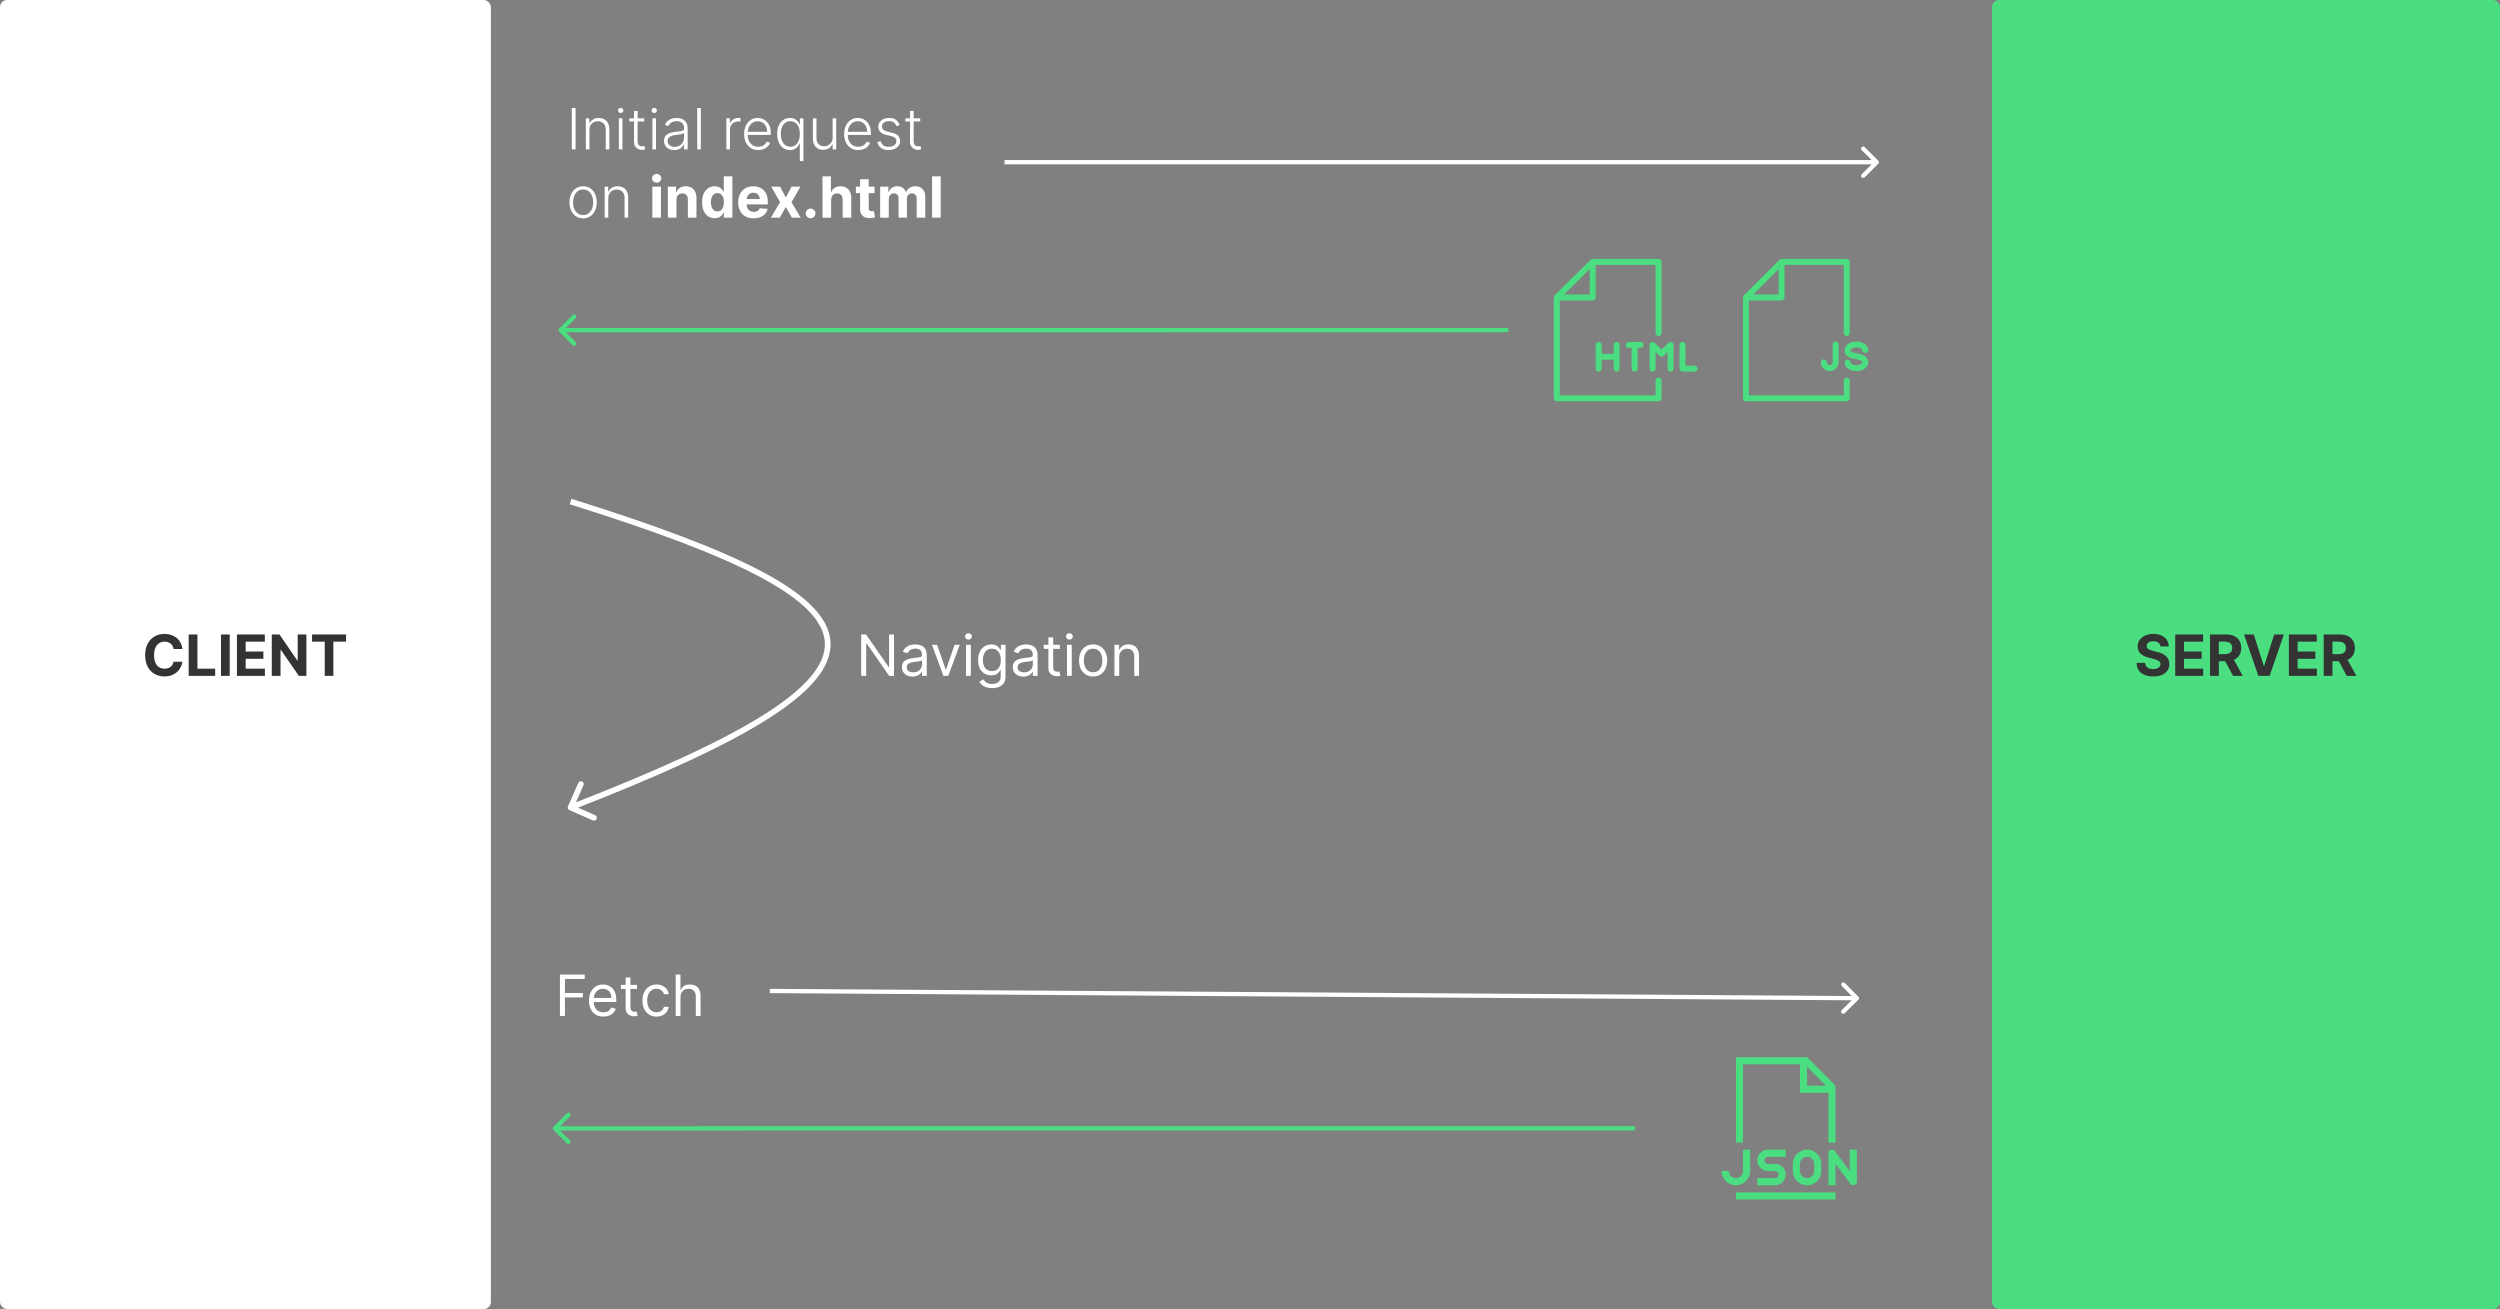 <svg width="1757" height="920" viewBox="0 0 1757 920" fill="none" xmlns="http://www.w3.org/2000/svg">
<rect x="0" y="0" width="1757" height="920" fill="#808080" stroke="none"/>
<rect x="1400" width="357" height="920" rx="5" fill="#4ADE80"/>
<path d="M1518.31 454.276C1518.2 453.13 1517.71 452.24 1516.85 451.605C1515.98 450.971 1514.82 450.653 1513.34 450.653C1512.33 450.653 1511.49 450.795 1510.8 451.08C1510.1 451.354 1509.57 451.738 1509.2 452.23C1508.84 452.723 1508.66 453.281 1508.66 453.906C1508.65 454.427 1508.75 454.882 1508.99 455.27C1509.24 455.658 1509.57 455.994 1510 456.278C1510.43 456.553 1510.92 456.795 1511.48 457.003C1512.04 457.202 1512.63 457.372 1513.27 457.514L1515.88 458.139C1517.15 458.423 1518.31 458.802 1519.38 459.276C1520.44 459.749 1521.35 460.331 1522.13 461.023C1522.91 461.714 1523.51 462.528 1523.93 463.466C1524.37 464.403 1524.59 465.478 1524.6 466.69C1524.59 468.471 1524.14 470.014 1523.24 471.321C1522.35 472.618 1521.06 473.627 1519.38 474.347C1517.7 475.057 1515.68 475.412 1513.31 475.412C1510.96 475.412 1508.92 475.052 1507.17 474.332C1505.44 473.613 1504.09 472.547 1503.11 471.136C1502.14 469.716 1501.64 467.959 1501.59 465.866H1507.54C1507.61 466.842 1507.89 467.656 1508.38 468.31C1508.88 468.954 1509.55 469.441 1510.38 469.773C1511.23 470.095 1512.18 470.256 1513.24 470.256C1514.28 470.256 1515.18 470.104 1515.95 469.801C1516.73 469.498 1517.33 469.077 1517.76 468.537C1518.18 467.997 1518.39 467.377 1518.39 466.676C1518.39 466.023 1518.2 465.473 1517.81 465.028C1517.43 464.583 1516.88 464.205 1516.14 463.892C1515.41 463.58 1514.51 463.295 1513.45 463.04L1510.28 462.244C1507.83 461.648 1505.89 460.715 1504.47 459.446C1503.05 458.177 1502.35 456.468 1502.36 454.318C1502.35 452.557 1502.82 451.018 1503.76 449.702C1504.72 448.385 1506.03 447.358 1507.7 446.619C1509.37 445.881 1511.26 445.511 1513.38 445.511C1515.54 445.511 1517.42 445.881 1519.03 446.619C1520.65 447.358 1521.91 448.385 1522.81 449.702C1523.71 451.018 1524.18 452.543 1524.2 454.276H1518.31ZM1528.74 475V445.909H1548.34V450.98H1534.89V457.912H1547.33V462.983H1534.89V469.929H1548.4V475H1528.74ZM1553.23 475V445.909H1564.71C1566.91 445.909 1568.78 446.302 1570.33 447.088C1571.9 447.865 1573.08 448.968 1573.9 450.398C1574.72 451.818 1575.13 453.49 1575.13 455.412C1575.13 457.344 1574.72 459.006 1573.88 460.398C1573.05 461.78 1571.84 462.841 1570.26 463.58C1568.69 464.318 1566.79 464.688 1564.55 464.688H1556.87V459.744H1563.56C1564.73 459.744 1565.71 459.583 1566.48 459.261C1567.26 458.939 1567.84 458.456 1568.22 457.812C1568.61 457.169 1568.8 456.368 1568.8 455.412C1568.8 454.446 1568.61 453.632 1568.22 452.969C1567.84 452.306 1567.26 451.804 1566.47 451.463C1565.69 451.113 1564.71 450.938 1563.53 450.938H1559.38V475H1553.23ZM1568.94 461.761L1576.17 475H1569.38L1562.31 461.761H1568.94ZM1583.96 445.909L1590.99 468.011H1591.26L1598.3 445.909H1605.12L1595.09 475H1587.17L1577.12 445.909H1583.96ZM1608.62 475V445.909H1628.22V450.98H1614.77V457.912H1627.22V462.983H1614.77V469.929H1628.28V475H1608.62ZM1633.11 475V445.909H1644.59C1646.79 445.909 1648.66 446.302 1650.22 447.088C1651.78 447.865 1652.97 448.968 1653.78 450.398C1654.61 451.818 1655.02 453.49 1655.02 455.412C1655.02 457.344 1654.6 459.006 1653.77 460.398C1652.93 461.78 1651.73 462.841 1650.15 463.58C1648.57 464.318 1646.67 464.688 1644.44 464.688H1636.75V459.744H1643.44C1644.62 459.744 1645.59 459.583 1646.37 459.261C1647.14 458.939 1647.72 458.456 1648.1 457.812C1648.49 457.169 1648.68 456.368 1648.68 455.412C1648.68 454.446 1648.49 453.632 1648.1 452.969C1647.72 452.306 1647.14 451.804 1646.35 451.463C1645.58 451.113 1644.6 450.938 1643.41 450.938H1639.26V475H1633.11ZM1648.82 461.761L1656.05 475H1649.26L1642.19 461.761H1648.82Z" fill="#333333"/>
<rect width="345" height="920" rx="5" fill="white"/>
<path d="M128.196 456.094H121.974C121.861 455.289 121.629 454.574 121.278 453.949C120.928 453.314 120.478 452.775 119.929 452.33C119.38 451.884 118.745 451.544 118.026 451.307C117.315 451.07 116.544 450.952 115.71 450.952C114.205 450.952 112.893 451.326 111.776 452.074C110.658 452.812 109.792 453.892 109.176 455.312C108.561 456.723 108.253 458.437 108.253 460.455C108.253 462.528 108.561 464.271 109.176 465.682C109.801 467.093 110.672 468.158 111.79 468.878C112.907 469.598 114.2 469.957 115.668 469.957C116.491 469.957 117.254 469.848 117.955 469.631C118.665 469.413 119.295 469.096 119.844 468.679C120.393 468.253 120.848 467.737 121.207 467.131C121.577 466.525 121.832 465.833 121.974 465.057L128.196 465.085C128.035 466.42 127.633 467.708 126.989 468.949C126.354 470.18 125.497 471.283 124.418 472.259C123.348 473.224 122.069 473.991 120.582 474.56C119.105 475.118 117.434 475.398 115.568 475.398C112.973 475.398 110.653 474.811 108.608 473.636C106.572 472.462 104.962 470.762 103.778 468.537C102.604 466.312 102.017 463.617 102.017 460.455C102.017 457.282 102.614 454.583 103.807 452.358C105 450.133 106.619 448.437 108.665 447.273C110.71 446.098 113.011 445.511 115.568 445.511C117.254 445.511 118.816 445.748 120.256 446.222C121.705 446.695 122.988 447.386 124.105 448.295C125.223 449.195 126.132 450.298 126.832 451.605C127.543 452.912 127.997 454.408 128.196 456.094ZM132.607 475V445.909H138.757V469.929H151.229V475H132.607ZM161.452 445.909V475H155.302V445.909H161.452ZM166.513 475V445.909H186.115V450.98H172.663V457.912H185.107V462.983H172.663V469.929H186.172V475H166.513ZM215.337 445.909V475H210.025L197.369 456.69H197.156V475H191.005V445.909H196.403L208.96 464.205H209.215V445.909H215.337ZM219.311 450.98V445.909H243.203V450.98H234.297V475H228.217V450.98H219.311Z" fill="#333333"/>
<path d="M404.52 75.909V105H401.864V75.909H404.52ZM414.257 91.364V105H411.729V83.182H414.186V86.605H414.413C414.925 85.488 415.72 84.593 416.8 83.921C417.889 83.239 419.233 82.898 420.834 82.898C422.302 82.898 423.589 83.206 424.697 83.821C425.815 84.427 426.681 85.322 427.297 86.506C427.922 87.689 428.234 89.143 428.234 90.867V105H425.706V91.023C425.706 89.233 425.204 87.817 424.2 86.776C423.206 85.734 421.871 85.213 420.195 85.213C419.049 85.213 418.031 85.459 417.141 85.952C416.25 86.444 415.545 87.154 415.024 88.082C414.513 89.001 414.257 90.095 414.257 91.364ZM434.921 105V83.182H437.464V105H434.921ZM436.214 79.432C435.693 79.432 435.248 79.257 434.879 78.906C434.509 78.546 434.325 78.115 434.325 77.614C434.325 77.112 434.509 76.686 434.879 76.335C435.248 75.975 435.693 75.796 436.214 75.796C436.735 75.796 437.18 75.975 437.549 76.335C437.918 76.686 438.103 77.112 438.103 77.614C438.103 78.115 437.918 78.546 437.549 78.906C437.18 79.257 436.735 79.432 436.214 79.432ZM452.744 83.182V85.383H442.332V83.182H452.744ZM445.585 77.954H448.128V99.304C448.128 100.213 448.284 100.928 448.597 101.449C448.909 101.96 449.316 102.325 449.818 102.543C450.32 102.751 450.855 102.855 451.423 102.855C451.755 102.855 452.039 102.836 452.276 102.798C452.512 102.751 452.721 102.704 452.901 102.656L453.44 104.943C453.194 105.038 452.891 105.123 452.531 105.199C452.171 105.284 451.726 105.327 451.196 105.327C450.268 105.327 449.373 105.123 448.511 104.716C447.659 104.309 446.958 103.703 446.409 102.898C445.86 102.093 445.585 101.094 445.585 99.901V77.954ZM458.515 105V83.182H461.058V105H458.515ZM459.808 79.432C459.287 79.432 458.842 79.257 458.472 78.906C458.103 78.546 457.918 78.115 457.918 77.614C457.918 77.112 458.103 76.686 458.472 76.335C458.842 75.975 459.287 75.796 459.808 75.796C460.328 75.796 460.773 75.975 461.143 76.335C461.512 76.686 461.697 77.112 461.697 77.614C461.697 78.115 461.512 78.546 461.143 78.906C460.773 79.257 460.328 79.432 459.808 79.432ZM473.838 105.497C472.522 105.497 471.319 105.241 470.23 104.73C469.141 104.209 468.275 103.461 467.631 102.486C466.987 101.501 466.665 100.308 466.665 98.906C466.665 97.827 466.868 96.918 467.276 96.179C467.683 95.44 468.26 94.834 469.009 94.361C469.757 93.887 470.642 93.513 471.665 93.239C472.688 92.964 473.814 92.751 475.045 92.599C476.267 92.448 477.299 92.315 478.142 92.202C478.994 92.088 479.643 91.908 480.088 91.662C480.533 91.416 480.756 91.018 480.756 90.469V89.957C480.756 88.471 480.311 87.301 479.42 86.449C478.54 85.587 477.271 85.156 475.614 85.156C474.042 85.156 472.759 85.502 471.764 86.193C470.779 86.885 470.088 87.699 469.69 88.636L467.29 87.77C467.782 86.577 468.464 85.625 469.335 84.915C470.206 84.195 471.182 83.679 472.261 83.367C473.341 83.044 474.435 82.883 475.543 82.883C476.376 82.883 477.242 82.992 478.142 83.21C479.051 83.428 479.894 83.807 480.67 84.347C481.447 84.877 482.077 85.62 482.56 86.577C483.043 87.524 483.284 88.726 483.284 90.185V105H480.756V101.548H480.599C480.296 102.192 479.847 102.817 479.25 103.423C478.653 104.029 477.905 104.527 477.006 104.915C476.106 105.303 475.05 105.497 473.838 105.497ZM474.179 103.182C475.524 103.182 476.688 102.884 477.673 102.287C478.658 101.69 479.416 100.9 479.946 99.915C480.486 98.921 480.756 97.827 480.756 96.633V93.48C480.566 93.66 480.249 93.821 479.804 93.963C479.368 94.105 478.862 94.233 478.284 94.347C477.716 94.451 477.148 94.541 476.58 94.617C476.011 94.692 475.5 94.758 475.045 94.815C473.814 94.967 472.763 95.204 471.892 95.526C471.021 95.847 470.353 96.293 469.889 96.861C469.425 97.419 469.193 98.139 469.193 99.02C469.193 100.346 469.667 101.373 470.614 102.102C471.561 102.822 472.749 103.182 474.179 103.182ZM492.538 75.909V105H490.01V75.909H492.538ZM510.479 105V83.182H512.936V86.534H513.121C513.556 85.436 514.314 84.55 515.393 83.878C516.482 83.196 517.714 82.855 519.087 82.855C519.295 82.855 519.527 82.86 519.783 82.869C520.038 82.879 520.251 82.888 520.422 82.898V85.469C520.308 85.45 520.109 85.421 519.825 85.383C519.541 85.346 519.233 85.327 518.902 85.327C517.766 85.327 516.752 85.568 515.862 86.051C514.982 86.525 514.286 87.183 513.774 88.026C513.263 88.868 513.007 89.829 513.007 90.909V105H510.479ZM532.893 105.455C530.857 105.455 529.096 104.981 527.609 104.034C526.123 103.078 524.972 101.757 524.158 100.071C523.353 98.376 522.95 96.425 522.95 94.219C522.95 92.022 523.353 90.071 524.158 88.367C524.972 86.653 526.094 85.312 527.524 84.347C528.964 83.371 530.625 82.883 532.51 82.883C533.694 82.883 534.835 83.101 535.933 83.537C537.032 83.963 538.017 84.621 538.888 85.511C539.768 86.392 540.464 87.505 540.976 88.849C541.487 90.185 541.743 91.766 541.743 93.594V94.844H524.697V92.614H539.158C539.158 91.212 538.874 89.953 538.305 88.835C537.747 87.708 536.965 86.818 535.962 86.165C534.967 85.511 533.817 85.185 532.51 85.185C531.127 85.185 529.911 85.554 528.859 86.293C527.808 87.031 526.984 88.007 526.388 89.219C525.801 90.431 525.502 91.757 525.493 93.196V94.531C525.493 96.264 525.791 97.779 526.388 99.077C526.994 100.365 527.851 101.364 528.959 102.074C530.067 102.784 531.378 103.139 532.893 103.139C533.926 103.139 534.83 102.978 535.607 102.656C536.393 102.334 537.051 101.903 537.581 101.364C538.121 100.814 538.528 100.213 538.803 99.56L541.203 100.341C540.872 101.259 540.327 102.107 539.57 102.884C538.821 103.66 537.884 104.285 536.757 104.759C535.64 105.223 534.352 105.455 532.893 105.455ZM562.102 113.182V100.952H561.874C561.581 101.615 561.164 102.296 560.624 102.997C560.085 103.688 559.37 104.271 558.479 104.744C557.589 105.218 556.486 105.455 555.17 105.455C553.389 105.455 551.822 104.981 550.468 104.034C549.123 103.087 548.072 101.766 547.315 100.071C546.567 98.376 546.192 96.401 546.192 94.148C546.192 91.903 546.567 89.938 547.315 88.253C548.072 86.558 549.128 85.242 550.482 84.304C551.836 83.357 553.413 82.883 555.212 82.883C556.548 82.883 557.651 83.12 558.522 83.594C559.403 84.067 560.108 84.65 560.638 85.341C561.169 86.023 561.581 86.69 561.874 87.344H562.173V83.182H564.644V113.182H562.102ZM555.468 103.139C556.879 103.139 558.082 102.756 559.076 101.989C560.07 101.212 560.828 100.147 561.349 98.793C561.879 97.429 562.144 95.867 562.144 94.105C562.144 92.363 561.884 90.824 561.363 89.489C560.842 88.144 560.085 87.093 559.09 86.335C558.105 85.568 556.898 85.185 555.468 85.185C554.01 85.185 552.779 85.582 551.775 86.378C550.771 87.164 550.013 88.229 549.502 89.574C548.991 90.919 548.735 92.429 548.735 94.105C548.735 95.8 548.996 97.329 549.516 98.693C550.037 100.057 550.799 101.141 551.803 101.946C552.807 102.741 554.029 103.139 555.468 103.139ZM585.163 96.662V83.182H587.691V105H585.163V101.378H584.964C584.452 102.495 583.643 103.428 582.535 104.176C581.427 104.915 580.073 105.284 578.472 105.284C577.08 105.284 575.844 104.981 574.765 104.375C573.685 103.759 572.838 102.86 572.222 101.676C571.607 100.492 571.299 99.039 571.299 97.315V83.182H573.827V97.159C573.827 98.864 574.329 100.237 575.333 101.278C576.337 102.311 577.625 102.827 579.197 102.827C580.182 102.827 581.129 102.59 582.038 102.116C582.947 101.643 583.695 100.952 584.282 100.043C584.869 99.124 585.163 97.997 585.163 96.662ZM603.206 105.455C601.17 105.455 599.409 104.981 597.922 104.034C596.435 103.078 595.285 101.757 594.47 100.071C593.665 98.376 593.263 96.425 593.263 94.219C593.263 92.022 593.665 90.071 594.47 88.367C595.285 86.653 596.407 85.312 597.837 84.347C599.276 83.371 600.938 82.883 602.822 82.883C604.006 82.883 605.147 83.101 606.246 83.537C607.344 83.963 608.329 84.621 609.2 85.511C610.081 86.392 610.777 87.505 611.288 88.849C611.8 90.185 612.055 91.766 612.055 93.594V94.844H595.01V92.614H609.47C609.47 91.212 609.186 89.953 608.618 88.835C608.059 87.708 607.278 86.818 606.274 86.165C605.28 85.511 604.129 85.185 602.822 85.185C601.44 85.185 600.223 85.554 599.172 86.293C598.121 87.031 597.297 88.007 596.7 89.219C596.113 90.431 595.815 91.757 595.805 93.196V94.531C595.805 96.264 596.104 97.779 596.7 99.077C597.306 100.365 598.163 101.364 599.271 102.074C600.379 102.784 601.691 103.139 603.206 103.139C604.238 103.139 605.143 102.978 605.919 102.656C606.705 102.334 607.363 101.903 607.893 101.364C608.433 100.814 608.84 100.213 609.115 99.56L611.516 100.341C611.184 101.259 610.64 102.107 609.882 102.884C609.134 103.66 608.196 104.285 607.07 104.759C605.952 105.223 604.664 105.455 603.206 105.455ZM632.286 87.969L629.971 88.622C629.744 87.969 629.422 87.377 629.005 86.847C628.588 86.316 628.044 85.895 627.371 85.582C626.709 85.27 625.885 85.114 624.9 85.114C623.423 85.114 622.21 85.464 621.263 86.165C620.317 86.865 619.843 87.77 619.843 88.878C619.843 89.815 620.165 90.578 620.809 91.165C621.462 91.742 622.466 92.202 623.82 92.543L627.116 93.352C628.943 93.797 630.312 94.503 631.221 95.469C632.139 96.435 632.599 97.647 632.599 99.105C632.599 100.336 632.258 101.43 631.576 102.386C630.894 103.343 629.942 104.096 628.721 104.645C627.509 105.185 626.103 105.455 624.502 105.455C622.371 105.455 620.615 104.976 619.232 104.02C617.85 103.054 616.964 101.662 616.576 99.844L619.005 99.247C619.317 100.545 619.928 101.525 620.837 102.188C621.756 102.85 622.963 103.182 624.46 103.182C626.136 103.182 627.476 102.808 628.479 102.06C629.483 101.302 629.985 100.355 629.985 99.219C629.985 98.338 629.692 97.599 629.104 97.003C628.517 96.397 627.627 95.952 626.434 95.668L622.869 94.815C620.975 94.361 619.573 93.641 618.664 92.656C617.755 91.671 617.3 90.45 617.3 88.992C617.3 87.789 617.627 86.733 618.281 85.824C618.934 84.905 619.834 84.186 620.979 83.665C622.125 83.144 623.432 82.883 624.9 82.883C626.898 82.883 628.494 83.338 629.687 84.247C630.889 85.147 631.756 86.387 632.286 87.969ZM646.729 83.182V85.383H636.317V83.182H646.729ZM639.57 77.954H642.112V99.304C642.112 100.213 642.268 100.928 642.581 101.449C642.893 101.96 643.301 102.325 643.803 102.543C644.304 102.751 644.839 102.855 645.408 102.855C645.739 102.855 646.023 102.836 646.26 102.798C646.497 102.751 646.705 102.704 646.885 102.656L647.425 104.943C647.179 105.038 646.875 105.123 646.516 105.199C646.156 105.284 645.711 105.327 645.18 105.327C644.252 105.327 643.357 105.123 642.496 104.716C641.643 104.309 640.943 103.703 640.393 102.898C639.844 102.093 639.57 101.094 639.57 99.901V77.954ZM409.818 153.455C407.934 153.455 406.267 152.976 404.818 152.02C403.379 151.063 402.252 149.742 401.438 148.057C400.623 146.362 400.216 144.406 400.216 142.19C400.216 139.955 400.623 137.991 401.438 136.295C402.252 134.591 403.379 133.265 404.818 132.318C406.267 131.362 407.934 130.884 409.818 130.884C411.703 130.884 413.365 131.362 414.804 132.318C416.243 133.275 417.37 134.6 418.185 136.295C419.009 137.991 419.42 139.955 419.42 142.19C419.42 144.406 419.013 146.362 418.199 148.057C417.384 149.742 416.253 151.063 414.804 152.02C413.365 152.976 411.703 153.455 409.818 153.455ZM409.818 151.139C411.333 151.139 412.616 150.732 413.668 149.918C414.719 149.103 415.514 148.019 416.054 146.665C416.603 145.311 416.878 143.819 416.878 142.19C416.878 140.562 416.603 139.065 416.054 137.702C415.514 136.338 414.719 135.244 413.668 134.42C412.616 133.597 411.333 133.185 409.818 133.185C408.313 133.185 407.029 133.597 405.969 134.42C404.918 135.244 404.117 136.338 403.568 137.702C403.028 139.065 402.759 140.562 402.759 142.19C402.759 143.819 403.028 145.311 403.568 146.665C404.117 148.019 404.918 149.103 405.969 149.918C407.02 150.732 408.303 151.139 409.818 151.139ZM427.499 139.364V153H424.971V131.182H427.428V134.605H427.656C428.167 133.488 428.962 132.593 430.042 131.92C431.131 131.239 432.476 130.898 434.076 130.898C435.544 130.898 436.832 131.205 437.94 131.821C439.057 132.427 439.924 133.322 440.539 134.506C441.164 135.689 441.477 137.143 441.477 138.866V153H438.948V139.023C438.948 137.233 438.446 135.817 437.442 134.776C436.448 133.734 435.113 133.213 433.437 133.213C432.291 133.213 431.273 133.459 430.383 133.952C429.493 134.444 428.787 135.154 428.266 136.082C427.755 137.001 427.499 138.095 427.499 139.364ZM458.462 153V131.182H464.513V153H458.462ZM461.501 128.369C460.602 128.369 459.83 128.071 459.186 127.474C458.552 126.868 458.234 126.144 458.234 125.301C458.234 124.468 458.552 123.753 459.186 123.156C459.83 122.55 460.602 122.247 461.501 122.247C462.401 122.247 463.168 122.55 463.803 123.156C464.446 123.753 464.768 124.468 464.768 125.301C464.768 126.144 464.446 126.868 463.803 127.474C463.168 128.071 462.401 128.369 461.501 128.369ZM475.411 140.386V153H469.36V131.182H475.127V135.031H475.383C475.866 133.762 476.675 132.759 477.812 132.02C478.948 131.272 480.326 130.898 481.945 130.898C483.46 130.898 484.781 131.229 485.908 131.892C487.035 132.555 487.911 133.502 488.536 134.733C489.161 135.955 489.474 137.413 489.474 139.108V153H483.423V140.188C483.432 138.852 483.091 137.811 482.4 137.062C481.709 136.305 480.757 135.926 479.545 135.926C478.73 135.926 478.011 136.101 477.386 136.452C476.77 136.802 476.287 137.313 475.937 137.986C475.596 138.649 475.421 139.449 475.411 140.386ZM502.283 153.355C500.625 153.355 499.125 152.929 497.78 152.077C496.445 151.215 495.384 149.951 494.598 148.284C493.821 146.608 493.433 144.553 493.433 142.119C493.433 139.619 493.836 137.541 494.641 135.884C495.446 134.217 496.516 132.972 497.851 132.148C499.196 131.314 500.668 130.898 502.268 130.898C503.49 130.898 504.508 131.106 505.322 131.523C506.146 131.93 506.809 132.441 507.311 133.057C507.822 133.663 508.211 134.259 508.476 134.847H508.661V123.909H514.697V153H508.732V149.506H508.476C508.192 150.112 507.789 150.713 507.268 151.31C506.757 151.897 506.089 152.384 505.266 152.773C504.451 153.161 503.457 153.355 502.283 153.355ZM504.2 148.54C505.176 148.54 506 148.275 506.672 147.744C507.354 147.205 507.875 146.452 508.234 145.486C508.604 144.52 508.788 143.388 508.788 142.091C508.788 140.794 508.608 139.667 508.249 138.71C507.889 137.754 507.368 137.015 506.686 136.494C506.004 135.973 505.176 135.713 504.2 135.713C503.206 135.713 502.368 135.983 501.686 136.523C501.004 137.062 500.488 137.811 500.138 138.767C499.787 139.723 499.612 140.831 499.612 142.091C499.612 143.36 499.787 144.482 500.138 145.457C500.498 146.423 501.014 147.181 501.686 147.73C502.368 148.27 503.206 148.54 504.2 148.54ZM529.616 153.426C527.371 153.426 525.44 152.972 523.82 152.062C522.21 151.144 520.97 149.847 520.099 148.17C519.228 146.485 518.792 144.491 518.792 142.19C518.792 139.946 519.228 137.976 520.099 136.281C520.97 134.586 522.196 133.265 523.778 132.318C525.369 131.371 527.234 130.898 529.374 130.898C530.814 130.898 532.154 131.13 533.394 131.594C534.644 132.048 535.733 132.735 536.661 133.653C537.599 134.572 538.328 135.727 538.849 137.119C539.37 138.502 539.63 140.121 539.63 141.977V143.639H521.207V139.889H533.934C533.934 139.018 533.745 138.246 533.366 137.574C532.987 136.902 532.461 136.376 531.789 135.997C531.126 135.609 530.354 135.415 529.474 135.415C528.555 135.415 527.741 135.628 527.031 136.054C526.33 136.471 525.781 137.034 525.383 137.744C524.985 138.445 524.781 139.226 524.772 140.088V143.653C524.772 144.733 524.971 145.666 525.369 146.452C525.776 147.238 526.349 147.844 527.087 148.27C527.826 148.696 528.702 148.909 529.715 148.909C530.388 148.909 531.003 148.814 531.562 148.625C532.121 148.436 532.599 148.152 532.996 147.773C533.394 147.394 533.697 146.93 533.906 146.381L539.502 146.75C539.218 148.095 538.636 149.269 537.755 150.273C536.884 151.267 535.757 152.044 534.374 152.602C533.001 153.152 531.415 153.426 529.616 153.426ZM548.245 131.182L552.251 138.81L556.356 131.182H562.563L556.242 142.091L562.734 153H556.555L552.251 145.457L548.018 153H541.768L548.245 142.091L541.995 131.182H548.245ZM569.694 153.369C568.756 153.369 567.951 153.038 567.279 152.375C566.616 151.703 566.285 150.898 566.285 149.96C566.285 149.032 566.616 148.237 567.279 147.574C567.951 146.911 568.756 146.58 569.694 146.58C570.603 146.58 571.398 146.911 572.08 147.574C572.762 148.237 573.103 149.032 573.103 149.96C573.103 150.585 572.942 151.158 572.62 151.679C572.308 152.19 571.896 152.602 571.384 152.915C570.873 153.218 570.309 153.369 569.694 153.369ZM584.122 140.386V153H578.071V123.909H583.952V135.031H584.207C584.7 133.743 585.495 132.735 586.594 132.006C587.692 131.267 589.07 130.898 590.727 130.898C592.242 130.898 593.563 131.229 594.69 131.892C595.827 132.545 596.707 133.488 597.332 134.719C597.967 135.94 598.279 137.403 598.27 139.108V153H592.219V140.188C592.228 138.843 591.887 137.796 591.196 137.048C590.514 136.3 589.558 135.926 588.327 135.926C587.503 135.926 586.774 136.101 586.139 136.452C585.514 136.802 585.022 137.313 584.662 137.986C584.312 138.649 584.132 139.449 584.122 140.386ZM614.637 131.182V135.727H601.498V131.182H614.637ZM604.481 125.955H610.532V146.295C610.532 146.854 610.617 147.29 610.788 147.602C610.958 147.905 611.195 148.118 611.498 148.241C611.81 148.365 612.17 148.426 612.577 148.426C612.862 148.426 613.146 148.402 613.43 148.355C613.714 148.298 613.932 148.256 614.083 148.227L615.035 152.73C614.732 152.825 614.306 152.934 613.756 153.057C613.207 153.189 612.54 153.27 611.754 153.298C610.295 153.355 609.017 153.161 607.918 152.716C606.829 152.271 605.982 151.58 605.376 150.642C604.77 149.705 604.471 148.521 604.481 147.091V125.955ZM618.579 153V131.182H624.346V135.031H624.602C625.056 133.753 625.814 132.744 626.874 132.006C627.935 131.267 629.204 130.898 630.681 130.898C632.177 130.898 633.451 131.272 634.502 132.02C635.553 132.759 636.254 133.762 636.604 135.031H636.832C637.277 133.781 638.082 132.782 639.246 132.034C640.421 131.277 641.808 130.898 643.408 130.898C645.444 130.898 647.097 131.546 648.366 132.844C649.644 134.132 650.283 135.959 650.283 138.327V153H644.246V139.52C644.246 138.308 643.924 137.399 643.281 136.793C642.637 136.187 641.832 135.884 640.866 135.884C639.767 135.884 638.91 136.234 638.295 136.935C637.679 137.626 637.371 138.54 637.371 139.676V153H631.505V139.392C631.505 138.322 631.197 137.47 630.582 136.835C629.976 136.201 629.175 135.884 628.181 135.884C627.509 135.884 626.903 136.054 626.363 136.395C625.833 136.726 625.411 137.195 625.099 137.801C624.786 138.398 624.63 139.098 624.63 139.903V153H618.579ZM661.114 123.909V153H655.063V123.909H661.114Z" fill="white"/>
<path d="M1320.06 115.068C1320.65 114.482 1320.65 113.532 1320.06 112.947L1310.51 103.4C1309.93 102.815 1308.98 102.815 1308.39 103.4C1307.81 103.986 1307.81 104.936 1308.39 105.522L1316.88 114.007L1308.39 122.492C1307.81 123.078 1307.81 124.028 1308.39 124.614C1308.98 125.199 1309.93 125.199 1310.51 124.614L1320.06 115.068ZM706 115.493L1319 115.507L1319 112.507L706 112.493L706 115.493Z" fill="white"/>
<path d="M392.939 230.96C392.354 231.546 392.354 232.496 392.939 233.081L402.486 242.627C403.072 243.213 404.022 243.213 404.607 242.627C405.193 242.041 405.193 241.091 404.607 240.505L396.121 232.021L404.606 223.535C405.192 222.949 405.192 221.999 404.606 221.413C404.02 220.828 403.07 220.828 402.485 221.414L392.939 230.96ZM394 233.521L1060 233.479L1060 230.479L394 230.521L394 233.521Z" fill="#4ADE80"/>
<g clip-path="url(#clip0_15_3)">
<path d="M1136.19 240.333C1135.03 240.333 1134.08 241.267 1134.08 242.417V248.667H1125.67V242.417C1125.67 241.267 1124.72 240.333 1123.56 240.333C1122.4 240.333 1121.46 241.267 1121.46 242.417V259.083C1121.46 260.233 1122.4 261.167 1123.56 261.167C1124.72 261.167 1125.67 260.233 1125.67 259.083V252.833H1134.08V259.083C1134.08 260.233 1135.03 261.167 1136.19 261.167C1137.35 261.167 1138.29 260.233 1138.29 259.083V242.417C1138.29 241.267 1137.35 240.333 1136.19 240.333Z" fill="#4ADE80"/>
<path d="M1153.02 240.333H1144.6C1143.44 240.333 1142.5 241.267 1142.5 242.417C1142.5 243.567 1143.44 244.5 1144.6 244.5H1146.71V259.083C1146.71 260.233 1147.65 261.167 1148.81 261.167C1149.97 261.167 1150.92 260.233 1150.92 259.083V244.5H1153.02C1154.18 244.5 1155.13 243.567 1155.13 242.417C1155.13 241.267 1154.18 240.333 1153.02 240.333Z" fill="#4ADE80"/>
<path d="M1174.87 240.492C1174.08 240.163 1173.18 240.346 1172.57 240.942L1167.75 245.717L1162.93 240.942C1162.33 240.35 1161.42 240.167 1160.63 240.492C1159.85 240.813 1159.33 241.575 1159.33 242.417V259.083C1159.33 260.233 1160.28 261.167 1161.44 261.167C1162.6 261.167 1163.54 260.233 1163.54 259.083V247.446L1166.26 250.137C1167.09 250.95 1168.42 250.95 1169.24 250.137L1171.96 247.446V259.083C1171.96 260.233 1172.9 261.167 1174.06 261.167C1175.22 261.167 1176.17 260.233 1176.17 259.083V242.417C1176.17 241.575 1175.65 240.813 1174.87 240.492Z" fill="#4ADE80"/>
<path d="M1190.9 257H1184.58V242.417C1184.58 241.267 1183.64 240.333 1182.48 240.333C1181.32 240.333 1180.38 241.267 1180.38 242.417V259.083C1180.38 260.233 1181.32 261.167 1182.48 261.167H1190.9C1192.06 261.167 1193 260.233 1193 259.083C1193 257.933 1192.06 257 1190.9 257Z" fill="#4ADE80"/>
<path d="M1165.65 236.167C1166.81 236.167 1167.75 235.233 1167.75 234.083V184.083C1167.75 182.933 1166.81 182 1165.65 182H1119.35C1119.07 182 1118.79 182.058 1118.54 182.163C1118.46 182.196 1118.4 182.258 1118.33 182.304C1118.17 182.396 1118 182.479 1117.86 182.608L1092.61 207.608C1092.52 207.704 1092.46 207.833 1092.39 207.946C1092.31 208.058 1092.21 208.154 1092.16 208.279C1092.06 208.533 1092 208.804 1092 209.083V279.917C1092 281.067 1092.94 282 1094.1 282H1165.65C1166.81 282 1167.75 281.067 1167.75 279.917V267.417C1167.75 266.267 1166.81 265.333 1165.65 265.333C1164.48 265.333 1163.54 266.267 1163.54 267.417V277.833H1096.21V211.167H1119.35C1120.52 211.167 1121.46 210.233 1121.46 209.083V186.167H1163.54V234.083C1163.54 235.233 1164.48 236.167 1165.65 236.167ZM1117.25 207H1099.18L1117.25 189.113V207Z" fill="#4ADE80"/>
</g>
<g clip-path="url(#clip1_15_3)">
<path d="M1305.34 248.423L1304.72 248.319C1301.07 247.723 1300.52 246.774 1300.52 246.261C1300.52 245.432 1302.18 244.178 1304.69 244.178C1307.16 244.178 1308.78 245.349 1308.86 246.19C1308.97 247.34 1310.02 248.215 1311.14 248.065C1312.28 247.957 1313.12 246.94 1313.01 245.794C1312.69 242.494 1309.12 240.007 1304.69 240.007C1300.02 240.007 1296.35 242.753 1296.35 246.257C1296.35 249.519 1298.94 251.594 1304.05 252.428L1304.39 250.373L1304.66 252.532C1308.12 253.103 1308.85 253.969 1308.85 254.594C1308.85 255.423 1307.19 256.678 1304.68 256.678C1302.22 256.678 1300.59 255.503 1300.51 254.661C1300.4 253.511 1299.38 252.645 1298.24 252.786C1297.1 252.895 1296.25 253.911 1296.36 255.057C1296.68 258.357 1300.25 260.844 1304.68 260.844C1309.36 260.844 1313.02 258.099 1313.02 254.594C1313.02 251.336 1310.44 249.261 1305.34 248.423Z" fill="#4ADE80"/>
<path d="M1290.1 240.011C1288.95 240.011 1288.02 240.944 1288.02 242.094V254.594C1288.02 255.744 1287.08 256.678 1285.94 256.678C1284.79 256.678 1283.85 255.744 1283.85 254.594C1283.85 253.444 1282.92 252.511 1281.77 252.511C1280.62 252.511 1279.69 253.444 1279.69 254.594C1279.69 258.04 1282.49 260.844 1285.94 260.844C1289.38 260.844 1292.19 258.04 1292.19 254.594V242.094C1292.19 240.944 1291.25 240.011 1290.1 240.011Z" fill="#4ADE80"/>
<path d="M1297.92 236.167C1299.07 236.167 1300 235.233 1300 234.083V184.084C1300 182.934 1299.07 182.001 1297.92 182.001H1252.08C1251.8 182.001 1251.53 182.059 1251.28 182.163C1251.16 182.213 1251.07 182.305 1250.96 182.376C1250.84 182.451 1250.71 182.509 1250.61 182.609L1225.61 207.609C1225.51 207.705 1225.46 207.834 1225.38 207.946C1225.31 208.059 1225.21 208.155 1225.16 208.28C1225.05 208.534 1225 208.805 1225 209.084V279.916C1225 281.066 1225.93 281.999 1227.08 281.999H1297.92C1299.07 281.999 1300 281.066 1300 279.916V267.416C1300 266.266 1299.07 265.333 1297.92 265.333C1296.77 265.333 1295.83 266.266 1295.83 267.416V277.832H1229.17V211.167H1252.08C1253.23 211.167 1254.17 210.234 1254.17 209.084V186.167H1295.83V234.083C1295.83 235.233 1296.77 236.167 1297.92 236.167ZM1250 207H1232.11L1250 189.113V207Z" fill="#4ADE80"/>
</g>
<path d="M393.523 714V684.909H410.966V688.034H397.045V697.864H409.659V700.989H397.045V714H393.523ZM424.091 714.455C421.989 714.455 420.175 713.991 418.651 713.062C417.135 712.125 415.966 710.818 415.142 709.142C414.328 707.456 413.92 705.496 413.92 703.261C413.92 701.027 414.328 699.057 415.142 697.352C415.966 695.638 417.112 694.303 418.58 693.347C420.057 692.381 421.78 691.898 423.75 691.898C424.886 691.898 426.009 692.087 427.116 692.466C428.224 692.845 429.233 693.46 430.142 694.312C431.051 695.155 431.776 696.273 432.315 697.665C432.855 699.057 433.125 700.771 433.125 702.807V704.227H416.307V701.33H429.716C429.716 700.098 429.47 699 428.977 698.034C428.494 697.068 427.803 696.306 426.903 695.747C426.013 695.188 424.962 694.909 423.75 694.909C422.415 694.909 421.259 695.241 420.284 695.903C419.318 696.557 418.575 697.409 418.054 698.46C417.533 699.511 417.273 700.638 417.273 701.841V703.773C417.273 705.42 417.557 706.817 418.125 707.963C418.703 709.099 419.503 709.966 420.526 710.562C421.548 711.15 422.737 711.443 424.091 711.443C424.972 711.443 425.767 711.32 426.477 711.074C427.197 710.818 427.817 710.439 428.338 709.938C428.859 709.426 429.261 708.792 429.545 708.034L432.784 708.943C432.443 710.042 431.87 711.008 431.065 711.841C430.26 712.665 429.266 713.309 428.082 713.773C426.899 714.227 425.568 714.455 424.091 714.455ZM447.713 692.182V695.023H436.406V692.182H447.713ZM439.702 686.955H443.054V707.75C443.054 708.697 443.191 709.407 443.466 709.881C443.75 710.345 444.11 710.657 444.545 710.818C444.991 710.97 445.459 711.045 445.952 711.045C446.321 711.045 446.624 711.027 446.861 710.989C447.098 710.941 447.287 710.903 447.429 710.875L448.111 713.886C447.884 713.972 447.566 714.057 447.159 714.142C446.752 714.237 446.236 714.284 445.611 714.284C444.664 714.284 443.736 714.08 442.827 713.673C441.927 713.266 441.179 712.646 440.582 711.812C439.995 710.979 439.702 709.928 439.702 708.659V686.955ZM461.385 714.455C459.339 714.455 457.578 713.972 456.101 713.006C454.624 712.04 453.487 710.709 452.692 709.014C451.896 707.319 451.499 705.383 451.499 703.205C451.499 700.989 451.906 699.033 452.72 697.338C453.544 695.634 454.69 694.303 456.158 693.347C457.635 692.381 459.358 691.898 461.328 691.898C462.862 691.898 464.245 692.182 465.476 692.75C466.707 693.318 467.715 694.114 468.501 695.136C469.287 696.159 469.775 697.352 469.964 698.716H466.612C466.357 697.722 465.788 696.841 464.908 696.074C464.036 695.297 462.862 694.909 461.385 694.909C460.078 694.909 458.932 695.25 457.947 695.932C456.972 696.604 456.21 697.556 455.661 698.787C455.121 700.009 454.851 701.443 454.851 703.091C454.851 704.777 455.116 706.244 455.646 707.494C456.186 708.744 456.944 709.715 457.919 710.406C458.904 711.098 460.059 711.443 461.385 711.443C462.256 711.443 463.047 711.292 463.757 710.989C464.467 710.686 465.069 710.25 465.561 709.682C466.054 709.114 466.404 708.432 466.612 707.636H469.964C469.775 708.924 469.306 710.084 468.558 711.116C467.82 712.139 466.839 712.954 465.618 713.56C464.406 714.156 462.995 714.455 461.385 714.455ZM478.217 700.875V714H474.865V684.909H478.217V695.591H478.501C479.013 694.464 479.78 693.569 480.803 692.906C481.835 692.234 483.208 691.898 484.922 691.898C486.409 691.898 487.711 692.196 488.828 692.793C489.946 693.38 490.812 694.284 491.428 695.506C492.053 696.718 492.365 698.261 492.365 700.136V714H489.013V700.364C489.013 698.631 488.563 697.291 487.663 696.344C486.773 695.387 485.537 694.909 483.956 694.909C482.857 694.909 481.873 695.141 481.001 695.605C480.14 696.069 479.458 696.746 478.956 697.636C478.464 698.527 478.217 699.606 478.217 700.875Z" fill="white"/>
<path d="M1306.05 702.596C1306.64 702.014 1306.65 701.065 1306.07 700.475L1296.58 690.866C1296 690.276 1295.05 690.27 1294.46 690.852C1293.87 691.434 1293.87 692.384 1294.45 692.973L1302.88 701.515L1294.34 709.944C1293.75 710.525 1293.74 711.475 1294.32 712.065C1294.91 712.654 1295.85 712.661 1296.44 712.079L1306.05 702.596ZM540.99 697.971L1304.99 703.029L1305.01 700.029L541.01 694.971L540.99 697.971Z" fill="white"/>
<path d="M388.939 791.963C388.354 792.549 388.354 793.498 388.939 794.084L398.486 803.629C399.072 804.215 400.022 804.215 400.607 803.629C401.193 803.043 401.193 802.094 400.607 801.508L392.121 793.023L400.606 784.537C401.192 783.952 401.192 783.002 400.606 782.416C400.02 781.83 399.07 781.83 398.485 782.416L388.939 791.963ZM390 794.523L1149 794.477L1149 791.477L390 791.523L390 794.523Z" fill="#4ADE80"/>
<g clip-path="url(#clip2_15_3)">
<path d="M1220 743V803H1225V748H1265V763V768H1285V803H1290V768V763L1270 743H1265H1220ZM1270 749.768L1283.23 763H1270V749.768ZM1225 808V823L1224.96 823.654L1224.83 824.289L1224.62 824.914L1224.33 825.5L1223.96 826.037L1223.53 826.535L1223.05 826.965L1222.5 827.326L1221.91 827.619L1221.3 827.824L1220.65 827.961L1220 828L1219.35 827.961L1218.7 827.824L1218.09 827.619L1217.5 827.326L1216.95 826.965L1216.46 826.535L1216.03 826.037L1215.67 825.5L1215.38 824.914L1215.17 824.289L1215.04 823.654L1215 823H1210L1210.04 823.918L1210.18 824.836L1210.38 825.734L1210.67 826.613L1211.04 827.453L1211.5 828.264L1212.02 829.025L1212.61 829.738L1213.26 830.393L1213.97 830.979L1214.74 831.496L1215.54 831.955L1216.39 832.326L1217.27 832.619L1218.16 832.824L1219.08 832.961L1220 833L1220.92 832.961L1221.84 832.824L1222.73 832.619L1223.61 832.326L1224.46 831.955L1225.26 831.496L1226.03 830.979L1226.74 830.393L1227.39 829.738L1227.98 829.025L1228.5 828.264L1228.95 827.453L1229.33 826.613L1229.62 825.734L1229.82 824.836L1229.96 823.918L1230 823V808H1225ZM1242.5 808C1241.51 808 1240.54 808.194 1239.63 808.571C1238.72 808.948 1237.89 809.5 1237.2 810.197C1236.5 810.893 1235.95 811.72 1235.57 812.63C1235.19 813.54 1235 814.515 1235 815.5C1235 816.485 1235.19 817.46 1235.57 818.37C1235.95 819.28 1236.5 820.107 1237.2 820.803C1237.89 821.5 1238.72 822.052 1239.63 822.429C1240.54 822.806 1241.51 823 1242.5 823H1247.5C1248.16 823 1248.8 823.263 1249.27 823.732C1249.74 824.201 1250 824.837 1250 825.5C1250 826.163 1249.74 826.799 1249.27 827.268C1248.8 827.737 1248.16 828 1247.5 828H1235V833H1247.5C1248.48 833 1249.46 832.806 1250.37 832.429C1251.28 832.052 1252.11 831.5 1252.8 830.803C1253.5 830.107 1254.05 829.28 1254.43 828.37C1254.81 827.46 1255 826.485 1255 825.5C1255 824.515 1254.81 823.54 1254.43 822.63C1254.05 821.72 1253.5 820.893 1252.8 820.197C1252.11 819.5 1251.28 818.948 1250.37 818.571C1249.46 818.194 1248.48 818 1247.5 818H1242.5C1241.84 818 1241.2 817.737 1240.73 817.268C1240.26 816.799 1240 816.163 1240 815.5C1240 814.837 1240.26 814.201 1240.73 813.732C1241.2 813.263 1241.84 813 1242.5 813H1255V808H1242.5ZM1270 808L1269.08 808.039L1268.16 808.166L1267.27 808.381L1266.39 808.674L1265.54 809.045L1264.74 809.494L1263.97 810.021L1263.26 810.607L1262.61 811.262L1262.02 811.975L1261.5 812.736L1261.04 813.537L1260.67 814.387L1260.38 815.256L1260.18 816.164L1260.04 817.082L1260 818V823L1260.04 823.918L1260.18 824.836L1260.38 825.734L1260.67 826.613L1261.04 827.453L1261.5 828.264L1262.02 829.025L1262.61 829.738L1263.26 830.393L1263.97 830.979L1264.74 831.496L1265.54 831.955L1266.39 832.326L1267.27 832.619L1268.16 832.824L1269.08 832.961L1270 833L1270.92 832.961L1271.84 832.824L1272.73 832.619L1273.61 832.326L1274.46 831.955L1275.26 831.496L1276.03 830.979L1276.74 830.393L1277.39 829.738L1277.98 829.025L1278.5 828.264L1278.95 827.453L1279.33 826.613L1279.62 825.734L1279.82 824.836L1279.96 823.918L1280 823V818L1279.96 817.082L1279.82 816.164L1279.62 815.256L1279.33 814.387L1278.95 813.537L1278.5 812.736L1277.98 811.975L1277.39 811.262L1276.74 810.607L1276.03 810.021L1275.26 809.494L1274.46 809.045L1273.61 808.674L1272.73 808.381L1271.84 808.166L1270.92 808.039L1270 808ZM1287.57 808C1287.23 807.991 1286.9 808.049 1286.59 808.17C1286.28 808.292 1286 808.475 1285.76 808.708C1285.52 808.941 1285.33 809.219 1285.2 809.527C1285.07 809.835 1285 810.166 1285 810.5V833H1290V818.01L1300.5 832.004C1300.81 832.425 1301.25 832.735 1301.75 832.892C1302.26 833.049 1302.79 833.044 1303.29 832.877C1303.79 832.711 1304.22 832.391 1304.53 831.965C1304.84 831.538 1305 831.025 1305 830.5V808H1300V822.99L1289.5 808.996C1289.28 808.695 1288.98 808.449 1288.65 808.277C1288.31 808.104 1287.94 808.01 1287.57 808ZM1270 813L1270.65 813.039L1271.3 813.166L1271.91 813.381L1272.5 813.674L1273.05 814.035L1273.53 814.465L1273.96 814.953L1274.33 815.5L1274.62 816.086L1274.83 816.701L1274.96 817.346L1275 818V823L1274.96 823.654L1274.83 824.289L1274.62 824.914L1274.33 825.5L1273.96 826.037L1273.53 826.535L1273.05 826.965L1272.5 827.326L1271.91 827.619L1271.3 827.824L1270.65 827.961L1270 828L1269.35 827.961L1268.7 827.824L1268.09 827.619L1267.5 827.326L1266.95 826.965L1266.46 826.535L1266.03 826.037L1265.67 825.5L1265.38 824.914L1265.17 824.289L1265.04 823.654L1265 823V818L1265.04 817.346L1265.17 816.701L1265.38 816.086L1265.67 815.5L1266.03 814.953L1266.46 814.465L1266.95 814.035L1267.5 813.674L1268.09 813.381L1268.7 813.166L1269.35 813.039L1270 813ZM1220 838V843H1290V838H1285H1225H1220Z" fill="#4ADE80"/>
</g>
<path d="M399.17 566.693C398.724 567.704 399.183 568.885 400.193 569.33L416.664 576.59C417.675 577.035 418.856 576.577 419.301 575.566C419.747 574.556 419.288 573.375 418.278 572.93L403.637 566.477L410.09 551.836C410.535 550.825 410.077 549.644 409.066 549.199C408.056 548.753 406.875 549.212 406.43 550.222L399.17 566.693ZM400.403 354.409C459.111 372.763 503.758 389.344 533.888 405.361C548.955 413.37 560.285 421.184 567.919 428.928C575.544 436.665 579.352 444.195 579.698 451.684C580.044 459.168 576.952 467.016 569.927 475.428C562.893 483.852 552.029 492.699 537.149 502.102C507.393 520.906 461.994 541.679 400.276 565.636L401.724 569.364C463.484 545.391 509.186 524.505 539.286 505.484C554.334 495.974 565.586 486.868 572.997 477.992C580.418 469.106 584.101 460.309 583.694 451.499C583.287 442.694 578.812 434.281 570.767 426.12C562.73 417.967 551.003 409.929 535.765 401.829C505.287 385.627 460.339 368.956 401.597 350.591L400.403 354.409Z" fill="white"/>
<path d="M628.315 445.909V475H624.906L609.054 452.159H608.77V475H605.247V445.909H608.656L624.565 468.807H624.849V445.909H628.315ZM641.33 475.511C639.948 475.511 638.693 475.251 637.566 474.73C636.439 474.2 635.544 473.438 634.881 472.443C634.218 471.439 633.887 470.227 633.887 468.807C633.887 467.557 634.133 466.544 634.626 465.767C635.118 464.981 635.776 464.366 636.6 463.92C637.424 463.475 638.333 463.144 639.327 462.926C640.331 462.699 641.34 462.519 642.353 462.386C643.679 462.216 644.753 462.088 645.577 462.003C646.411 461.908 647.017 461.752 647.395 461.534C647.784 461.316 647.978 460.937 647.978 460.398V460.284C647.978 458.883 647.594 457.794 646.827 457.017C646.07 456.241 644.919 455.852 643.376 455.852C641.775 455.852 640.52 456.203 639.611 456.903C638.702 457.604 638.063 458.352 637.694 459.148L634.512 458.011C635.08 456.686 635.838 455.653 636.785 454.915C637.741 454.167 638.783 453.646 639.91 453.352C641.046 453.049 642.163 452.898 643.262 452.898C643.963 452.898 644.768 452.983 645.677 453.153C646.595 453.314 647.481 453.651 648.333 454.162C649.195 454.673 649.91 455.445 650.478 456.477C651.046 457.509 651.33 458.892 651.33 460.625V475H647.978V472.045H647.807C647.58 472.519 647.201 473.026 646.671 473.565C646.141 474.105 645.435 474.564 644.555 474.943C643.674 475.322 642.599 475.511 641.33 475.511ZM641.841 472.5C643.167 472.5 644.285 472.24 645.194 471.719C646.112 471.198 646.804 470.526 647.268 469.702C647.741 468.878 647.978 468.011 647.978 467.102V464.034C647.836 464.205 647.523 464.361 647.04 464.503C646.567 464.635 646.018 464.754 645.393 464.858C644.777 464.953 644.176 465.038 643.589 465.114C643.011 465.18 642.542 465.237 642.182 465.284C641.311 465.398 640.497 465.582 639.739 465.838C638.991 466.084 638.385 466.458 637.921 466.96C637.466 467.453 637.239 468.125 637.239 468.977C637.239 470.142 637.67 471.023 638.532 471.619C639.403 472.206 640.506 472.5 641.841 472.5ZM674.508 453.182L666.44 475H663.031L654.963 453.182H658.599L664.622 470.568H664.849L670.872 453.182H674.508ZM678.933 475V453.182H682.285V475H678.933ZM680.638 449.545C679.984 449.545 679.421 449.323 678.947 448.878C678.483 448.433 678.251 447.898 678.251 447.273C678.251 446.648 678.483 446.113 678.947 445.668C679.421 445.223 679.984 445 680.638 445C681.291 445 681.85 445.223 682.314 445.668C682.787 446.113 683.024 446.648 683.024 447.273C683.024 447.898 682.787 448.433 682.314 448.878C681.85 449.323 681.291 449.545 680.638 449.545ZM697.232 483.636C695.613 483.636 694.221 483.428 693.056 483.011C691.891 482.604 690.921 482.064 690.144 481.392C689.377 480.729 688.766 480.019 688.312 479.261L690.982 477.386C691.285 477.784 691.669 478.239 692.133 478.75C692.597 479.271 693.231 479.721 694.036 480.099C694.85 480.488 695.916 480.682 697.232 480.682C698.993 480.682 700.447 480.256 701.593 479.403C702.739 478.551 703.312 477.216 703.312 475.398V470.966H703.028C702.781 471.364 702.431 471.856 701.976 472.443C701.531 473.021 700.887 473.537 700.045 473.991C699.211 474.437 698.084 474.659 696.664 474.659C694.903 474.659 693.321 474.242 691.92 473.409C690.528 472.576 689.424 471.364 688.61 469.773C687.805 468.182 687.403 466.25 687.403 463.977C687.403 461.742 687.796 459.796 688.582 458.139C689.368 456.473 690.461 455.185 691.863 454.276C693.264 453.357 694.884 452.898 696.721 452.898C698.141 452.898 699.268 453.134 700.101 453.608C700.944 454.072 701.588 454.602 702.033 455.199C702.488 455.786 702.838 456.269 703.084 456.648H703.425V453.182H706.664V475.625C706.664 477.5 706.238 479.025 705.386 480.199C704.543 481.383 703.406 482.249 701.976 482.798C700.556 483.357 698.975 483.636 697.232 483.636ZM697.118 471.648C698.463 471.648 699.6 471.34 700.528 470.724C701.456 470.109 702.161 469.223 702.644 468.068C703.127 466.913 703.368 465.53 703.368 463.92C703.368 462.348 703.132 460.961 702.658 459.759C702.185 458.556 701.484 457.614 700.556 456.932C699.628 456.25 698.482 455.909 697.118 455.909C695.698 455.909 694.514 456.269 693.567 456.989C692.63 457.708 691.924 458.674 691.451 459.886C690.987 461.098 690.755 462.443 690.755 463.92C690.755 465.436 690.992 466.776 691.465 467.94C691.948 469.096 692.658 470.005 693.596 470.668C694.543 471.321 695.717 471.648 697.118 471.648ZM719.221 475.511C717.838 475.511 716.583 475.251 715.457 474.73C714.33 474.2 713.435 473.438 712.772 472.443C712.109 471.439 711.778 470.227 711.778 468.807C711.778 467.557 712.024 466.544 712.516 465.767C713.009 464.981 713.667 464.366 714.491 463.92C715.315 463.475 716.224 463.144 717.218 462.926C718.222 462.699 719.23 462.519 720.243 462.386C721.569 462.216 722.644 462.088 723.468 462.003C724.301 461.908 724.907 461.752 725.286 461.534C725.674 461.316 725.868 460.937 725.868 460.398V460.284C725.868 458.883 725.485 457.794 724.718 457.017C723.96 456.241 722.81 455.852 721.266 455.852C719.666 455.852 718.411 456.203 717.502 456.903C716.593 457.604 715.954 458.352 715.584 459.148L712.403 458.011C712.971 456.686 713.728 455.653 714.675 454.915C715.632 454.167 716.673 453.646 717.8 453.352C718.937 453.049 720.054 452.898 721.153 452.898C721.853 452.898 722.658 452.983 723.567 453.153C724.486 453.314 725.371 453.651 726.224 454.162C727.085 454.673 727.8 455.445 728.368 456.477C728.937 457.509 729.221 458.892 729.221 460.625V475H725.868V472.045H725.698C725.471 472.519 725.092 473.026 724.562 473.565C724.031 474.105 723.326 474.564 722.445 474.943C721.565 475.322 720.49 475.511 719.221 475.511ZM719.732 472.5C721.058 472.5 722.175 472.24 723.084 471.719C724.003 471.198 724.694 470.526 725.158 469.702C725.632 468.878 725.868 468.011 725.868 467.102V464.034C725.726 464.205 725.414 464.361 724.931 464.503C724.457 464.635 723.908 464.754 723.283 464.858C722.668 464.953 722.066 465.038 721.479 465.114C720.902 465.18 720.433 465.237 720.073 465.284C719.202 465.398 718.387 465.582 717.63 465.838C716.882 466.084 716.276 466.458 715.812 466.96C715.357 467.453 715.13 468.125 715.13 468.977C715.13 470.142 715.561 471.023 716.422 471.619C717.294 472.206 718.397 472.5 719.732 472.5ZM744.828 453.182V456.023H733.521V453.182H744.828ZM736.817 447.955H740.169V468.75C740.169 469.697 740.306 470.407 740.581 470.881C740.865 471.345 741.225 471.657 741.66 471.818C742.105 471.97 742.574 472.045 743.067 472.045C743.436 472.045 743.739 472.027 743.976 471.989C744.212 471.941 744.402 471.903 744.544 471.875L745.226 474.886C744.998 474.972 744.681 475.057 744.274 475.142C743.867 475.237 743.351 475.284 742.726 475.284C741.779 475.284 740.851 475.08 739.942 474.673C739.042 474.266 738.294 473.646 737.697 472.812C737.11 471.979 736.817 470.928 736.817 469.659V447.955ZM749.871 475V453.182H753.223V475H749.871ZM751.575 449.545C750.922 449.545 750.358 449.323 749.885 448.878C749.421 448.433 749.189 447.898 749.189 447.273C749.189 446.648 749.421 446.113 749.885 445.668C750.358 445.223 750.922 445 751.575 445C752.229 445 752.787 445.223 753.251 445.668C753.725 446.113 753.962 446.648 753.962 447.273C753.962 447.898 753.725 448.433 753.251 448.878C752.787 449.323 752.229 449.545 751.575 449.545ZM768.226 475.455C766.257 475.455 764.529 474.986 763.042 474.048C761.565 473.111 760.409 471.799 759.576 470.114C758.752 468.428 758.34 466.458 758.34 464.205C758.34 461.932 758.752 459.948 759.576 458.253C760.409 456.558 761.565 455.241 763.042 454.304C764.529 453.366 766.257 452.898 768.226 452.898C770.196 452.898 771.92 453.366 773.397 454.304C774.884 455.241 776.039 456.558 776.863 458.253C777.696 459.948 778.113 461.932 778.113 464.205C778.113 466.458 777.696 468.428 776.863 470.114C776.039 471.799 774.884 473.111 773.397 474.048C771.92 474.986 770.196 475.455 768.226 475.455ZM768.226 472.443C769.723 472.443 770.954 472.06 771.92 471.293C772.886 470.526 773.6 469.517 774.065 468.267C774.529 467.017 774.761 465.663 774.761 464.205C774.761 462.746 774.529 461.387 774.065 460.128C773.6 458.868 772.886 457.85 771.92 457.074C770.954 456.297 769.723 455.909 768.226 455.909C766.73 455.909 765.499 456.297 764.533 457.074C763.567 457.85 762.852 458.868 762.388 460.128C761.924 461.387 761.692 462.746 761.692 464.205C761.692 465.663 761.924 467.017 762.388 468.267C762.852 469.517 763.567 470.526 764.533 471.293C765.499 472.06 766.73 472.443 768.226 472.443ZM786.582 461.875V475H783.23V453.182H786.469V456.591H786.753C787.264 455.483 788.041 454.593 789.082 453.92C790.124 453.239 791.469 452.898 793.116 452.898C794.594 452.898 795.886 453.201 796.994 453.807C798.102 454.403 798.964 455.312 799.579 456.534C800.195 457.746 800.503 459.28 800.503 461.136V475H797.15V461.364C797.15 459.65 796.705 458.314 795.815 457.358C794.925 456.392 793.703 455.909 792.15 455.909C791.08 455.909 790.124 456.141 789.281 456.605C788.448 457.069 787.79 457.746 787.307 458.636C786.824 459.527 786.582 460.606 786.582 461.875Z" fill="white"/>
<defs>
<clipPath id="clip0_15_3">
<rect width="101" height="100" fill="white" transform="translate(1092 182)"/>
</clipPath>
<clipPath id="clip1_15_3">
<rect width="100" height="100" fill="white" transform="translate(1225 182)"/>
</clipPath>
<clipPath id="clip2_15_3">
<rect width="100" height="100" fill="white" transform="translate(1205 743)"/>
</clipPath>
</defs>
</svg>
